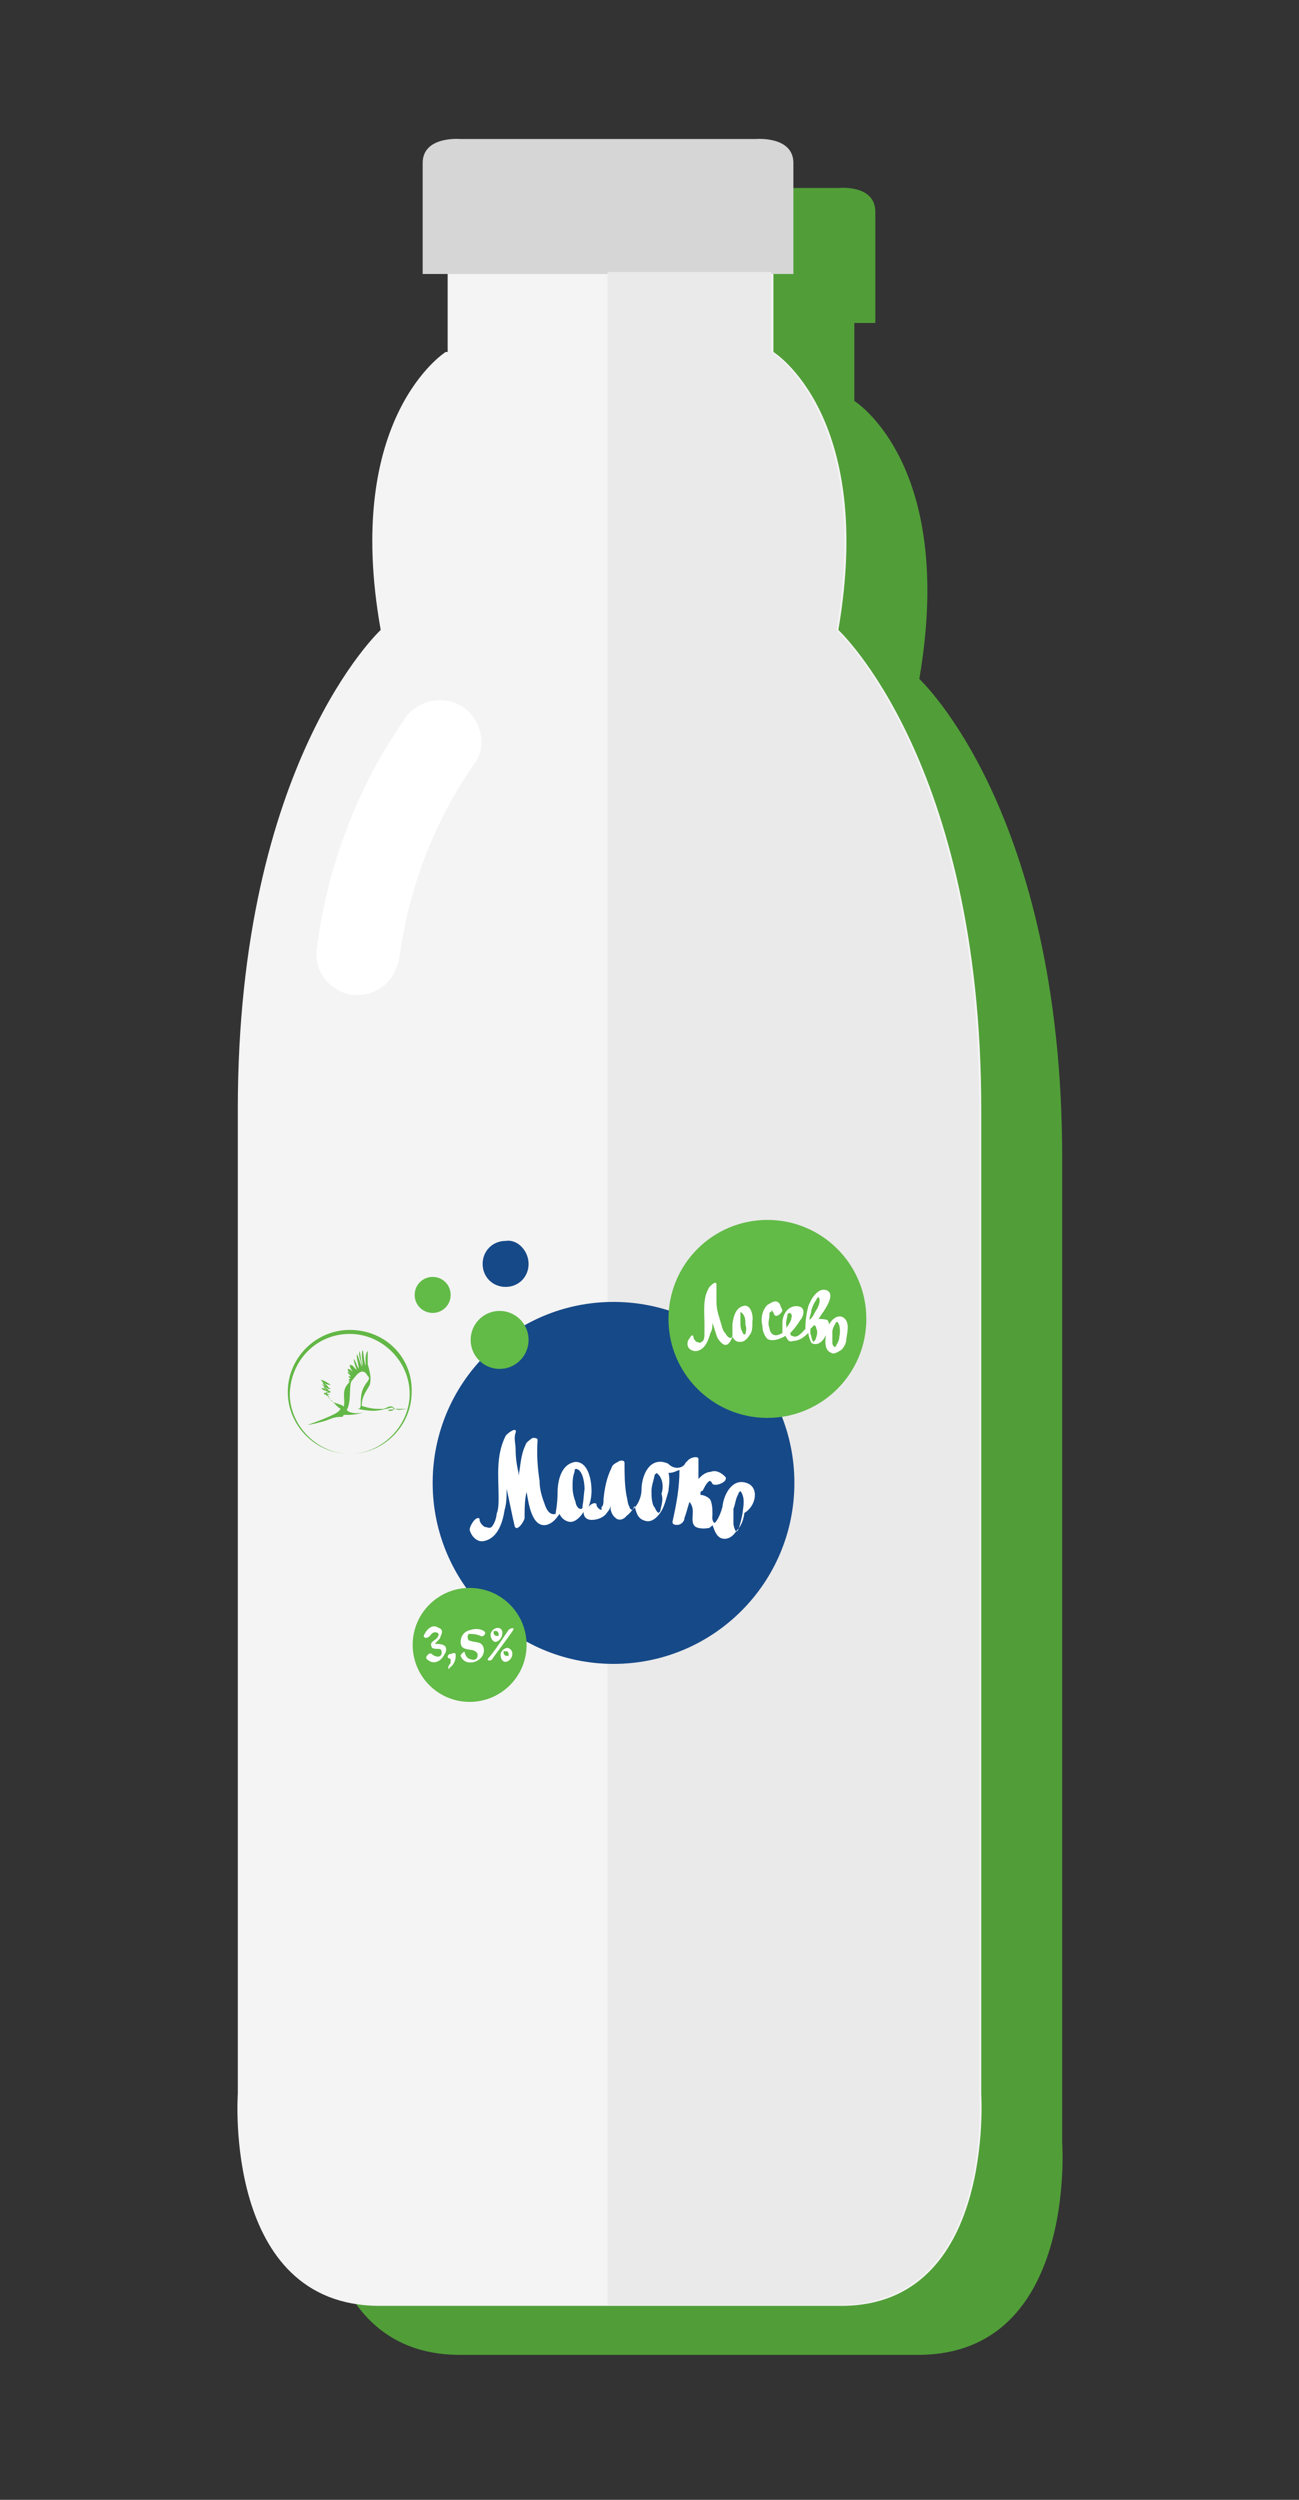 <?xml version="1.0" encoding="utf-8"?>
<!-- Generator: Adobe Illustrator 19.0.0, SVG Export Plug-In . SVG Version: 6.00 Build 0)  -->
<svg version="1.1" id="Layer_1" xmlns="http://www.w3.org/2000/svg" xmlns:xlink="http://www.w3.org/1999/xlink" x="0px" y="0px"
	 viewBox="-232 295.9 130 250" style="enable-background:new -232 295.9 130 250;" xml:space="preserve">
<rect x="-232" y="295.9" width="130" height="250" fill="#333333" stroke="none"/>
<style type="text/css">
	.st0{fill:#519E38;}
	.st1{fill:#F4F4F4;}
	.st2{fill:#D6D6D6;}
	.st3{fill:#EAEAEA;}
	.st4{fill:#FFFFFF;}
	.st5{fill:#164988;}
	.st6{fill:#62BA47;}
	.st7{fill:#63B746;}
</style>
<g id="Layer_2">
</g>
<g id="kolba_4">
</g>
<g id="kolba_3">
</g>
<g id="kolby">
</g>
<g id="doma">
</g>
<g id="car">
</g>
<g id="butylka_3">
</g>
<g id="butylka_1">
</g>
<g id="vanna_2">
</g>
<g id="vanna_1">
</g>
<g id="zakvaska">
</g>
<g id="shariki_2">
</g>
<g id="shariki_1">
</g>
<g id="voronka">
</g>
<g id="gradusnik">
</g>
<g id="kolba_2">
</g>
<g id="kolba_1">
</g>
<g id="probirki">
</g>
<g id="lupa">
</g>
<g id="bidon">
</g>
<g id="blank">
</g>
<g id="ticks">
</g>
<g id="_x33_">
	<g id="butylka_3_1_">
		<g>
			<path class="st0" d="M-125.7,510.2c0,0,0-63.8,0-98.5s-14.3-47.9-14.3-47.9c3.7-21.5-6.5-27.8-6.5-27.8v-7.8h2.1
				c0,0,0-8.3,0-11.1s-3.7-2.4-3.7-2.4h-14.2h-1.3h-14.2c0,0-3.7-0.3-3.7,2.4s0,11.1,0,11.1h2.3v7.8h-0.2c0,0-10.3,6.5-6.5,27.8
				c0,0-14.3,13.2-14.3,47.9s0,98.5,0,98.5s-1.5,21.2,14.2,21.2c4.2,0,7.8,0,10.7,0c8,0,11.6,0,11.6,0h0.7h0.8l0,0h11.6l0,0
				c2.9,0,6.5,0,10.6,0l0,0C-124.2,531.3-125.7,510.2-125.7,510.2z"/>
			<path class="st1" d="M-133.8,505.3c0,0,0-63.8,0-98.5s-14.3-47.9-14.3-47.9c3.7-21.5-6.5-27.8-6.5-27.8v-8h-32.6v8h-0.2
				c0,0-10.3,6.5-6.5,27.8c0,0-14.3,13.2-14.3,47.9s0,98.5,0,98.5s-1.5,21.2,14.2,21.2c4.2,0,7.8,0,10.7,0c8,0,11.6,0,11.6,0h1.6
				h11.6c2.9,0,6.5,0,10.7,0C-132.4,526.5-133.8,505.3-133.8,505.3z"/>
			<path class="st2" d="M-156.3,309.8h-14.2h-1.3h-14.2c0,0-3.7-0.3-3.7,2.4c0,2.8,0,11.1,0,11.1h17.9h1.3h17.9c0,0,0-8.3,0-11.1
				C-152.6,309.5-156.3,309.8-156.3,309.8z"/>
			<path class="st3" d="M-134,505.3c0,0,0-63.8,0-98.5s-14.3-47.9-14.3-47.9c3.7-21.5-6.5-27.8-6.5-27.8v-8h-16.4v203.3h0.8h11.6
				c2.9,0,6.5,0,10.7,0C-132.5,526.5-134,505.3-134,505.3z"/>
			<path class="st4" d="M-196.2,395.4c-0.2,0-0.3,0-0.5,0c-2.3-0.3-3.9-2.4-3.6-4.6c1.8-14.2,8.8-22.8,9-23.3
				c1.5-1.8,4.1-2.1,5.9-0.7c1.8,1.5,2.1,4.1,0.7,5.7c0,0.2-5.7,7.3-7.3,19C-192.4,394-194.2,395.4-196.2,395.4z"/>
			<g>
				<circle class="st5" cx="-170.6" cy="444.2" r="18.1"/>
				<circle class="st6" cx="-185" cy="460.4" r="5.7"/>
				<path class="st5" d="M-179.1,422.3c0,1.3-1,2.3-2.3,2.3s-2.3-1-2.3-2.3s1-2.3,2.3-2.3C-180.2,419.8-179.1,421-179.1,422.3
					L-179.1,422.3z"/>
				<path class="st6" d="M-179.1,429.9c0,1.6-1.3,2.9-2.9,2.9s-2.9-1.3-2.9-2.9c0-1.6,1.3-2.9,2.9-2.9S-179.1,428.3-179.1,429.9
					L-179.1,429.9z"/>
				<path class="st6" d="M-186.9,425.4c0,1-0.8,1.8-1.8,1.8s-1.8-0.8-1.8-1.8s0.8-1.8,1.8-1.8S-186.9,424.4-186.9,425.4
					L-186.9,425.4z"/>
				<path class="st4" d="M-157.3,444.2c-1.5-0.5-2.3,1.3-2.4,2.4l0,0l0,0c-0.3,1.1-0.7,1.6-0.8,1.6c-0.3-0.2-0.2-0.7-0.2-0.8
					c0-0.5,0-1-0.2-1.5c-0.2-0.3-0.7-0.5-1-0.5v-0.2c0,0,0-0.2,0.2-0.2c0.2-0.3,0.3-0.7,0.7-1l0,0l0,0c0.2,0,0.3,0.3,0.3,0.3
					c0.3,0.3,1.6-0.2,1.3-0.7c-0.5-0.5-1-0.7-1.5-0.5c-0.3,0-0.7,0.2-1,0.5l-0.2,0.2c0-0.7,0-1.3,0-2c0-0.3-0.8-0.2-1.1,0.2
					l-0.2,0.2l0,0l0,0c-0.2,0.5-1,0.7-1.6,0.2l0,0c-0.2-0.2-0.3-0.2-0.7-0.3c-1.5-0.2-2.1,1.6-2.1,2.8l0,0c0,0.8-0.5,1.8-1,2
					c-0.2-0.2-0.2-0.2-0.2-0.3c-0.2-0.3-0.2-0.8-0.3-1.1c-0.2-1.1-0.2-2.3-0.2-3.3c0-0.2-0.2-0.3-0.5-0.2c-0.3,0.2-0.7,0.3-0.8,0.7
					c-0.5,1-0.7,2.1-0.8,3.1c0,0.3,0,0.7-0.2,0.8c0,0.2,0,0.2,0,0.3c-0.2,0-0.5-0.3-0.5-0.5c0-0.3-0.5-0.2-0.8,0.2
					c0.2-0.5,0.3-1.1,0.3-1.6c0-1-0.3-2.9-1.6-2.9c-1.5,0.2-1.8,2-1.8,3.1c0,1.1-0.2,2-0.2,2.1c-0.7,0.2-1-0.7-1.1-1
					c-0.3-0.8-0.5-1.5-0.5-2.3c-0.2-1.3-0.3-2.6-0.2-4.1c0-0.2-0.3-0.2-0.5-0.2c-0.3,0.2-0.7,0.5-0.7,0.7c-0.5,1-0.5,2.1-0.7,3.1
					l0,0c0-0.2,0-0.2,0-0.3c-0.2-0.8-0.3-1.6-0.3-2.4c0-0.5-0.2-1.1,0-1.6c0.2-0.7-0.8,0-1,0.3c-1,2-0.7,4.1-0.7,6.2
					c0,0.5,0,1.1-0.2,1.6c0,0.3-0.2,1-0.5,1.3c-0.2,0.2-0.5,0-0.7,0c-0.3-0.2-0.5-0.5-0.5-0.7c0-0.3-0.3-0.2-0.5,0
					c-0.2,0.2-0.5,0.7-0.5,1c0.2,0.7,0.8,1.3,1.5,1.1c1.3-0.3,1.8-1.8,2-3.1c0.2-0.7,0.2-1.3,0.2-2.1c0.3,1.3,0.5,2.4,0.8,3.7
					c0.2,0.7,1-0.5,1-0.8c0-0.8,0-1.8,0.2-2.6c0.2,1.1,0.5,3.6,2,3.3c0.7-0.2,1-0.7,1.3-1.1c0.2,0.5,0.7,0.8,1.1,0.8
					c0.5,0,1-0.5,1.3-1c0,0.5,0.3,0.8,0.8,0.8c0.7,0,1.3-0.3,1.6-0.8c0.2-0.2,0.3-0.5,0.3-0.7c0,0.2,0,0.2,0,0.3
					c0,0.3,0.2,0.8,0.5,1c0.3,0.3,0.8,0.2,1.1-0.2c0.3-0.2,0.7-0.7,0.8-1c0.2,0.7,0.3,1.3,1.1,1.5c0.7,0.2,1.3-0.5,1.6-1
					c0.3-0.5,0.5-1.3,0.7-2c0-0.3,0.2-1.1,0-1.8c0.5,0,0.8-0.2,1.1-0.3c0,1.8-0.3,3.4-0.7,5.2c0,0.3,0.3,0.3,0.5,0.3
					c0.3,0,0.7-0.3,0.7-0.7c0.2-0.5,0.3-1,0.5-1.6c0.7,0.8,0,1.8,0.5,2.4c0.3,0.3,1,0.3,1.5,0.2c0.2-0.2,0.3-0.2,0.3-0.3
					c0.2,0.5,0.3,1,0.8,1.3c0.7,0.3,1.3-0.2,1.6-0.7c0.5-0.5,0.7-1.1,0.8-1.8C-156.3,446.5-156,444.6-157.3,444.2z M-173.7,446.5
					c0,0.2,0,0.3-0.2,0.3c-0.3,0-0.5-0.5-0.5-0.7c-0.2-0.5-0.3-1-0.3-1.5c0-0.5,0-1,0.2-1.5c0-0.2,0-0.3,0.2-0.3
					c0.7,0.2,0.8,1.6,0.8,2C-173.6,445.6-173.6,446-173.7,446.5z M-165.9,446.9c0,0.2-0.2,0.3-0.2,0.3c-0.3-0.2-0.3-0.5-0.5-0.7
					c-0.2-0.5-0.2-1-0.2-1.5s0.2-1,0.3-1.5c0-0.2,0.2-0.2,0.2-0.3c0.7,0.5,0.7,1.5,0.5,2.1C-165.6,445.9-165.8,446.4-165.9,446.9z
					 M-158.1,448.8c0,0.2-0.2,0.2-0.2,0.3c-0.2-0.2-0.3-0.7-0.3-0.8c0-0.5,0-1,0-1.5c0.2-0.5,0.2-1,0.5-1.5c0-0.2,0.2-0.2,0.2-0.3
					c0.5,0.7,0.3,1.5,0.2,2.3C-157.8,447.8-157.9,448.3-158.1,448.8z"/>
				<g>
					<circle class="st6" cx="-155.2" cy="427.8" r="9.9"/>
					<g>
						<path class="st4" d="M-157.6,426.5c-0.8,0.2-1,1.1-1.1,1.8l0,0l0,0c0,0.2,0,0.2,0,0.3c0,0.3,0,0.7,0,0.8s0,0.3-0.2,0.3
							c-0.3,0-0.5-0.5-0.7-0.7c-0.2-0.5-0.3-1-0.5-1.6c-0.2-0.7-0.2-1.1-0.2-1.8c0-0.2,0-0.5,0-0.7s0-0.2,0-0.3v-0.2
							c0-0.5-0.5,0-0.7,0.2c-0.7,1.1-0.5,2.4-0.5,3.7c0,0.3,0,0.7,0,1c0,0.2,0,0.7-0.3,0.8c-0.2,0.2-0.3,0-0.5,0
							c-0.2-0.2-0.3-0.3-0.3-0.5s-0.2-0.2-0.3,0s-0.3,0.3-0.3,0.7c0,0.5,0.5,0.8,1,0.7c0.8-0.2,1.1-1.1,1.3-1.8
							c0.2-0.3,0.2-0.7,0.2-1c0.2,0.5,0.3,1,0.5,1.5c0.2,0.3,0.5,0.7,0.8,0.7c0.3,0,0.5-0.3,0.7-0.8c0.2,0.3,0.3,0.5,0.8,0.5
							s0.8-0.5,1-0.8c0.2-0.3,0.2-0.8,0.2-1.3C-156.6,427.6-156.8,426.3-157.6,426.5z M-157.4,429.3L-157.4,429.3
							c-0.2,0.2-0.3-0.2-0.3-0.2c-0.2-0.3-0.2-0.7-0.2-0.8c0-0.3,0-0.7,0-1v-0.2c0.5,0.3,0.5,0.8,0.5,1.3
							C-157.3,428.6-157.3,428.9-157.4,429.3z"/>
						<path class="st4" d="M-147.7,427.6c-0.8-0.3-1.5,0.8-1.6,1.5s-0.3,1.8,0.5,2.1c0.3,0.2,0.8-0.2,1-0.3c0.3-0.3,0.5-0.7,0.5-1.1
							C-147.2,429.1-146.9,428-147.7,427.6z M-148.3,430.4c0,0,0,0.2-0.2,0.2c-0.2-0.2-0.2-0.3-0.2-0.5c0-0.3,0-0.7,0-1
							s0.2-0.7,0.3-0.8c0,0,0-0.2,0.2-0.2c0.3,0.3,0.3,1,0.2,1.5C-148,429.9-148.2,430.3-148.3,430.4z"/>
						<path class="st4" d="M-150.1,427.8c0.2-0.2,0.3-0.5,0.5-0.7c0.3-0.5,0.7-1.1,0.7-1.6c0-0.7-0.8-0.7-1.1-0.5
							c-0.5,0.3-0.8,0.8-1.1,1.5c-0.2,0.8-0.3,1.5-0.3,2.3l0,0c-0.3,0.3-0.8,1-1.3,0.7c-0.2,0-0.2-0.2-0.2-0.3
							c0.3-0.3,0.7-0.8,1-1.3c0.3-0.3,0.5-1.1,0-1.3s-1,0-1.3,0.3c-0.3,0.3-0.5,0.8-0.5,1.3c0,0.2,0,0.7,0,1
							c-0.3,0.2-0.7,0.3-0.8,0.2c-0.3,0-0.5-0.5-0.5-0.7c-0.2-0.5,0-0.8,0-1.3c0-0.2,0-0.3,0.2-0.3c0,0,0,0,0-0.2
							c0.2,0.2,0.3,0.5,0.3,0.5c0.2,0.3,0.8-0.2,0.8-0.5c-0.2-0.3-0.2-0.7-0.5-0.8c-0.3-0.2-0.8,0.2-1,0.3c-0.5,0.5-0.7,1.3-0.5,2.1
							c0,0.5,0.2,1,0.5,1.3c0.5,0.3,1.3,0,1.8-0.3c0.2,0.3,0.3,0.7,0.8,0.5c0.5,0,1-0.3,1.5-0.8c0,0.3,0.2,0.8,0.3,1
							c0.5,0.3,1,0,1.3-0.5c0.3-0.5,0.7-1.3,0.3-1.8C-149.6,427.8-150,427.8-150.1,427.8z M-153.2,427.5c0-0.2,0-0.2,0.2-0.3l0,0
							c0.2,0,0.3,0.3,0.2,0.5c0,0.3-0.3,0.7-0.5,1v-0.2C-153.4,428.1-153.2,427.6-153.2,427.5z M-150.3,425.9c0-0.2,0.2-0.2,0.2-0.3
							l0,0c0.3,0.3,0,1-0.2,1.3s-0.3,0.7-0.7,1c0-0.3,0.2-0.7,0.2-1C-150.6,426.3-150.4,426-150.3,425.9z M-150.4,429.9
							C-150.4,429.9-150.6,429.9-150.4,429.9c-0.2,0.2-0.2,0.2-0.2,0.2c-0.2-0.2-0.2-0.7-0.3-0.8c0-0.2,0-0.3,0-0.5
							c0.2-0.2,0.2-0.2,0.3-0.3c0.2-0.2,0.3,0.2,0.3,0.3C-150.1,429.1-150.3,429.6-150.4,429.9z"/>
					</g>
				</g>
				<g>
					<path class="st4" d="M-188.9,459.4c0.2-0.3,0.5-0.3,0.7-0.2c0.3,0.2-0.2,0.7-0.3,0.7c-0.2,0.2-0.5,0.3-0.3,0.7
						c0,0.2,0.5,0.2,0.7,0.2c0.3,0,0.3,0.2,0.3,0.5c-0.2,0.5-0.8,0.2-1,0s-0.7,0.3-0.5,0.5c0.7,0.7,1.5,0.2,1.8-0.5
						c0.2-0.2,0.2-0.7,0-0.8c-0.2-0.2-0.7-0.2-0.8-0.2h-0.2c0.2-0.2,0.2-0.2,0.3-0.3s0.3-0.3,0.3-0.5c0.2-0.3,0.2-0.7-0.2-0.8
						c-0.7-0.5-1.3,0.3-1.5,0.8C-189.5,459.9-189,459.6-188.9,459.4L-188.9,459.4z"/>
					<path class="st4" d="M-185.9,461.5c0.5,1.3,2.6,0.5,2.3-0.8c-0.2-0.7-0.8-0.5-1.3-0.7c-0.3,0-0.3-0.3-0.3-0.5
						c0.2-0.3,0-0.3-0.2-0.2h0.2c0.5,0,0.8,0,1.3,0.2c0.2,0.2,0.7-0.3,0.3-0.5c-0.5-0.3-1.1-0.2-1.6,0s-0.7,0.7-0.7,1.1
						c0,0.7,0.5,0.7,1,0.8c0.3,0,0.7,0.2,0.7,0.5c0,0.7-0.7,0.5-1,0.3c-0.2-0.2-0.2-0.3-0.3-0.5
						C-185.4,460.9-185.9,461.3-185.9,461.5L-185.9,461.5z"/>
					<g>
						<path class="st4" d="M-181.1,458.9c-0.7,1-1.3,2-2,2.8c-0.3,0.3,0.2,0.3,0.3,0.2c0.7-1,1.5-2,2.1-2.9
							C-180.4,458.6-180.9,458.7-181.1,458.9L-181.1,458.9z"/>
						<path class="st4" d="M-182.2,458.7c-0.3,0-0.7,0.3-0.7,0.7c0,0.3,0.2,0.7,0.5,0.7C-181.7,460-181.4,458.7-182.2,458.7
							c-0.2,0-0.5,0.3-0.2,0.3c0.2,0,0.3,0.2,0.3,0.3v0.2l0,0c0,0,0,0-0.2,0c-0.2,0-0.3-0.2-0.3-0.3v-0.2l0,0l0,0
							C-182.2,459.1-182,458.7-182.2,458.7z"/>
						<path class="st4" d="M-181.2,460.7c-0.3,0-0.7,0.3-0.7,0.7s0.2,0.7,0.5,0.7C-180.7,462-180.4,460.9-181.2,460.7
							c-0.2,0-0.5,0.3-0.2,0.3c0.2,0,0.3,0.2,0.3,0.3v0.2l0,0c0,0,0,0-0.2,0s-0.3-0.2-0.3-0.3V461l0,0l0,0
							C-181.2,461.2-180.9,460.7-181.2,460.7z"/>
					</g>
					<path class="st4" d="M-186.9,462.6c0.3-0.2,0.5-0.7,0.5-1c0-0.2,0-0.2,0-0.3c-0.2-0.2-0.3,0-0.5,0c-0.2,0-0.3,0.2-0.3,0.3
						s0.2,0.2,0.3,0.2l0,0l0,0v0.2c0,0.2,0,0.2,0,0.2l0,0l0,0l0,0l0,0l-0.2,0.3C-187.2,463-187.1,462.8-186.9,462.6L-186.9,462.6z"
						/>
				</g>
				<g>
					<path class="st7" d="M-192.4,436.8c-0.2,0-0.2-0.2-0.3-0.2c-0.3-0.2-0.7,0.2-1,0.2c-0.8,0-1.1,0-2.1-0.3c0-1,0.5-1.5,0.8-2.1
						c0.2-0.7,0-1.3-0.2-2.1c0-0.5,0-0.8,0-1.3c-0.3,0.3-0.2,1.1-0.2,1.5c-0.2-0.5-0.2-1.3-0.3-1.6c-0.2,0.5,0,1.1,0,1.6
						c-0.2-0.5-0.2-1-0.3-1.5c-0.2,0.5,0.2,1.1,0.2,1.6c-0.2-0.5-0.3-1-0.5-1.3c0,0.7,0.2,1,0.2,1.5c-0.2-0.3-0.3-0.8-0.5-1
						c0,0.3,0.2,0.8,0.3,1.1c-0.3-0.2-0.3-0.5-0.7-0.5c0,0.3,0.2,0.5,0.3,0.7c-0.2-0.2-0.3-0.3-0.5-0.3c0,0.3,0.2,0.3,0.3,0.5
						c-0.2-0.2-0.2-0.2-0.3-0.2c0,0.2,0.3,0.3,0.3,0.5c0,0-0.2-0.2-0.2,0l0.2,0.2h-0.2c0,0.2,0.2,0.2,0.2,0.2s0,0-0.2,0
						c0,0.2,0.2,0,0,0.2c-0.8,0.8-0.3,1.6-0.5,2.4c0-0.2-0.7-0.3-1.1-0.5c-0.3-0.2-0.3-0.5-0.5-0.5c0,0,0,0,0.2,0
						c-0.2,0-0.2,0-0.2-0.2c0.2,0,0.3,0,0.3,0c-0.2,0-0.5-0.2-0.5-0.3c0.2,0,0.3,0.2,0.5,0c-0.2-0.2-0.7-0.3-0.7-0.5
						c0.2,0,0.5,0.3,0.7,0.2c-0.3-0.2-0.8-0.3-0.8-0.7c0.2,0.2,0.5,0.3,0.8,0.3c-0.3-0.2-0.7-0.5-1-0.5c0.2,0.3,0.7,0.5,0.8,0.8
						c-0.3-0.2-0.7-0.3-0.8-0.5c0.2,0.3,0.5,0.5,0.8,0.7c-0.3,0-0.5-0.2-0.7-0.2c0,0.3,0.5,0.2,0.7,0.5c-0.2,0-0.3,0-0.5,0
						c0,0.2,0.3,0.2,0.5,0.2c-0.2,0-0.3,0-0.3,0c0.2,0.2,0.3,0,0.3,0.2c-0.2,0-0.2,0-0.2,0s0.2,0,0.3,0c0,0-0.2,0,0,0.2h0.2
						c0,0,0,0-0.2,0c0.3,0.2,0.7,0.8,1.1,1c-0.3,0.2,0.3,0.3-3.3,1.6c0.2,0,1.5-0.3,2-0.5c0.5-0.2,0.8-0.3,1.3-0.3
						c0.2,0,0.2,0,0.3-0.2c0.7,0,1.3,0,2.1-0.3c-0.5,0.2-1.5,0.2-1.8-0.2c0.5-0.8,0.2-2.6,0.5-2.9c0.3-0.3,1-1.6,1.6-0.5
						c0.2,0.2,0.2,0.3-0.2,0.8c-0.3,0.5-0.5,0.8-0.5,2c0,0.2,0,0.5-0.3,0.5c1.5,0.3,2,0.2,2.8,0c0.3,0,0.7-0.3,0.8,0
						c0,0.2-0.3,0.2-0.5,0.2C-193.3,436.8-192.6,436.9-192.4,436.8c0.2,0.2,0.8,0,1.3,0C-192.1,436.8-192.3,436.8-192.4,436.8z"/>
					<path class="st7" d="M-197,428.9c-3.4,0-6.2,2.8-6.2,6.2s2.8,6.2,6.2,6.2c3.4,0,6.2-2.8,6.2-6.2
						C-190.7,431.7-193.4,428.9-197,428.9 M-197,429.3c3.3,0,6,2.8,6,6s-2.8,6-6,6s-6-2.8-6-6C-202.9,431.9-200.3,429.3-197,429.3"
						/>
				</g>
			</g>
		</g>
	</g>
</g>
</svg>

